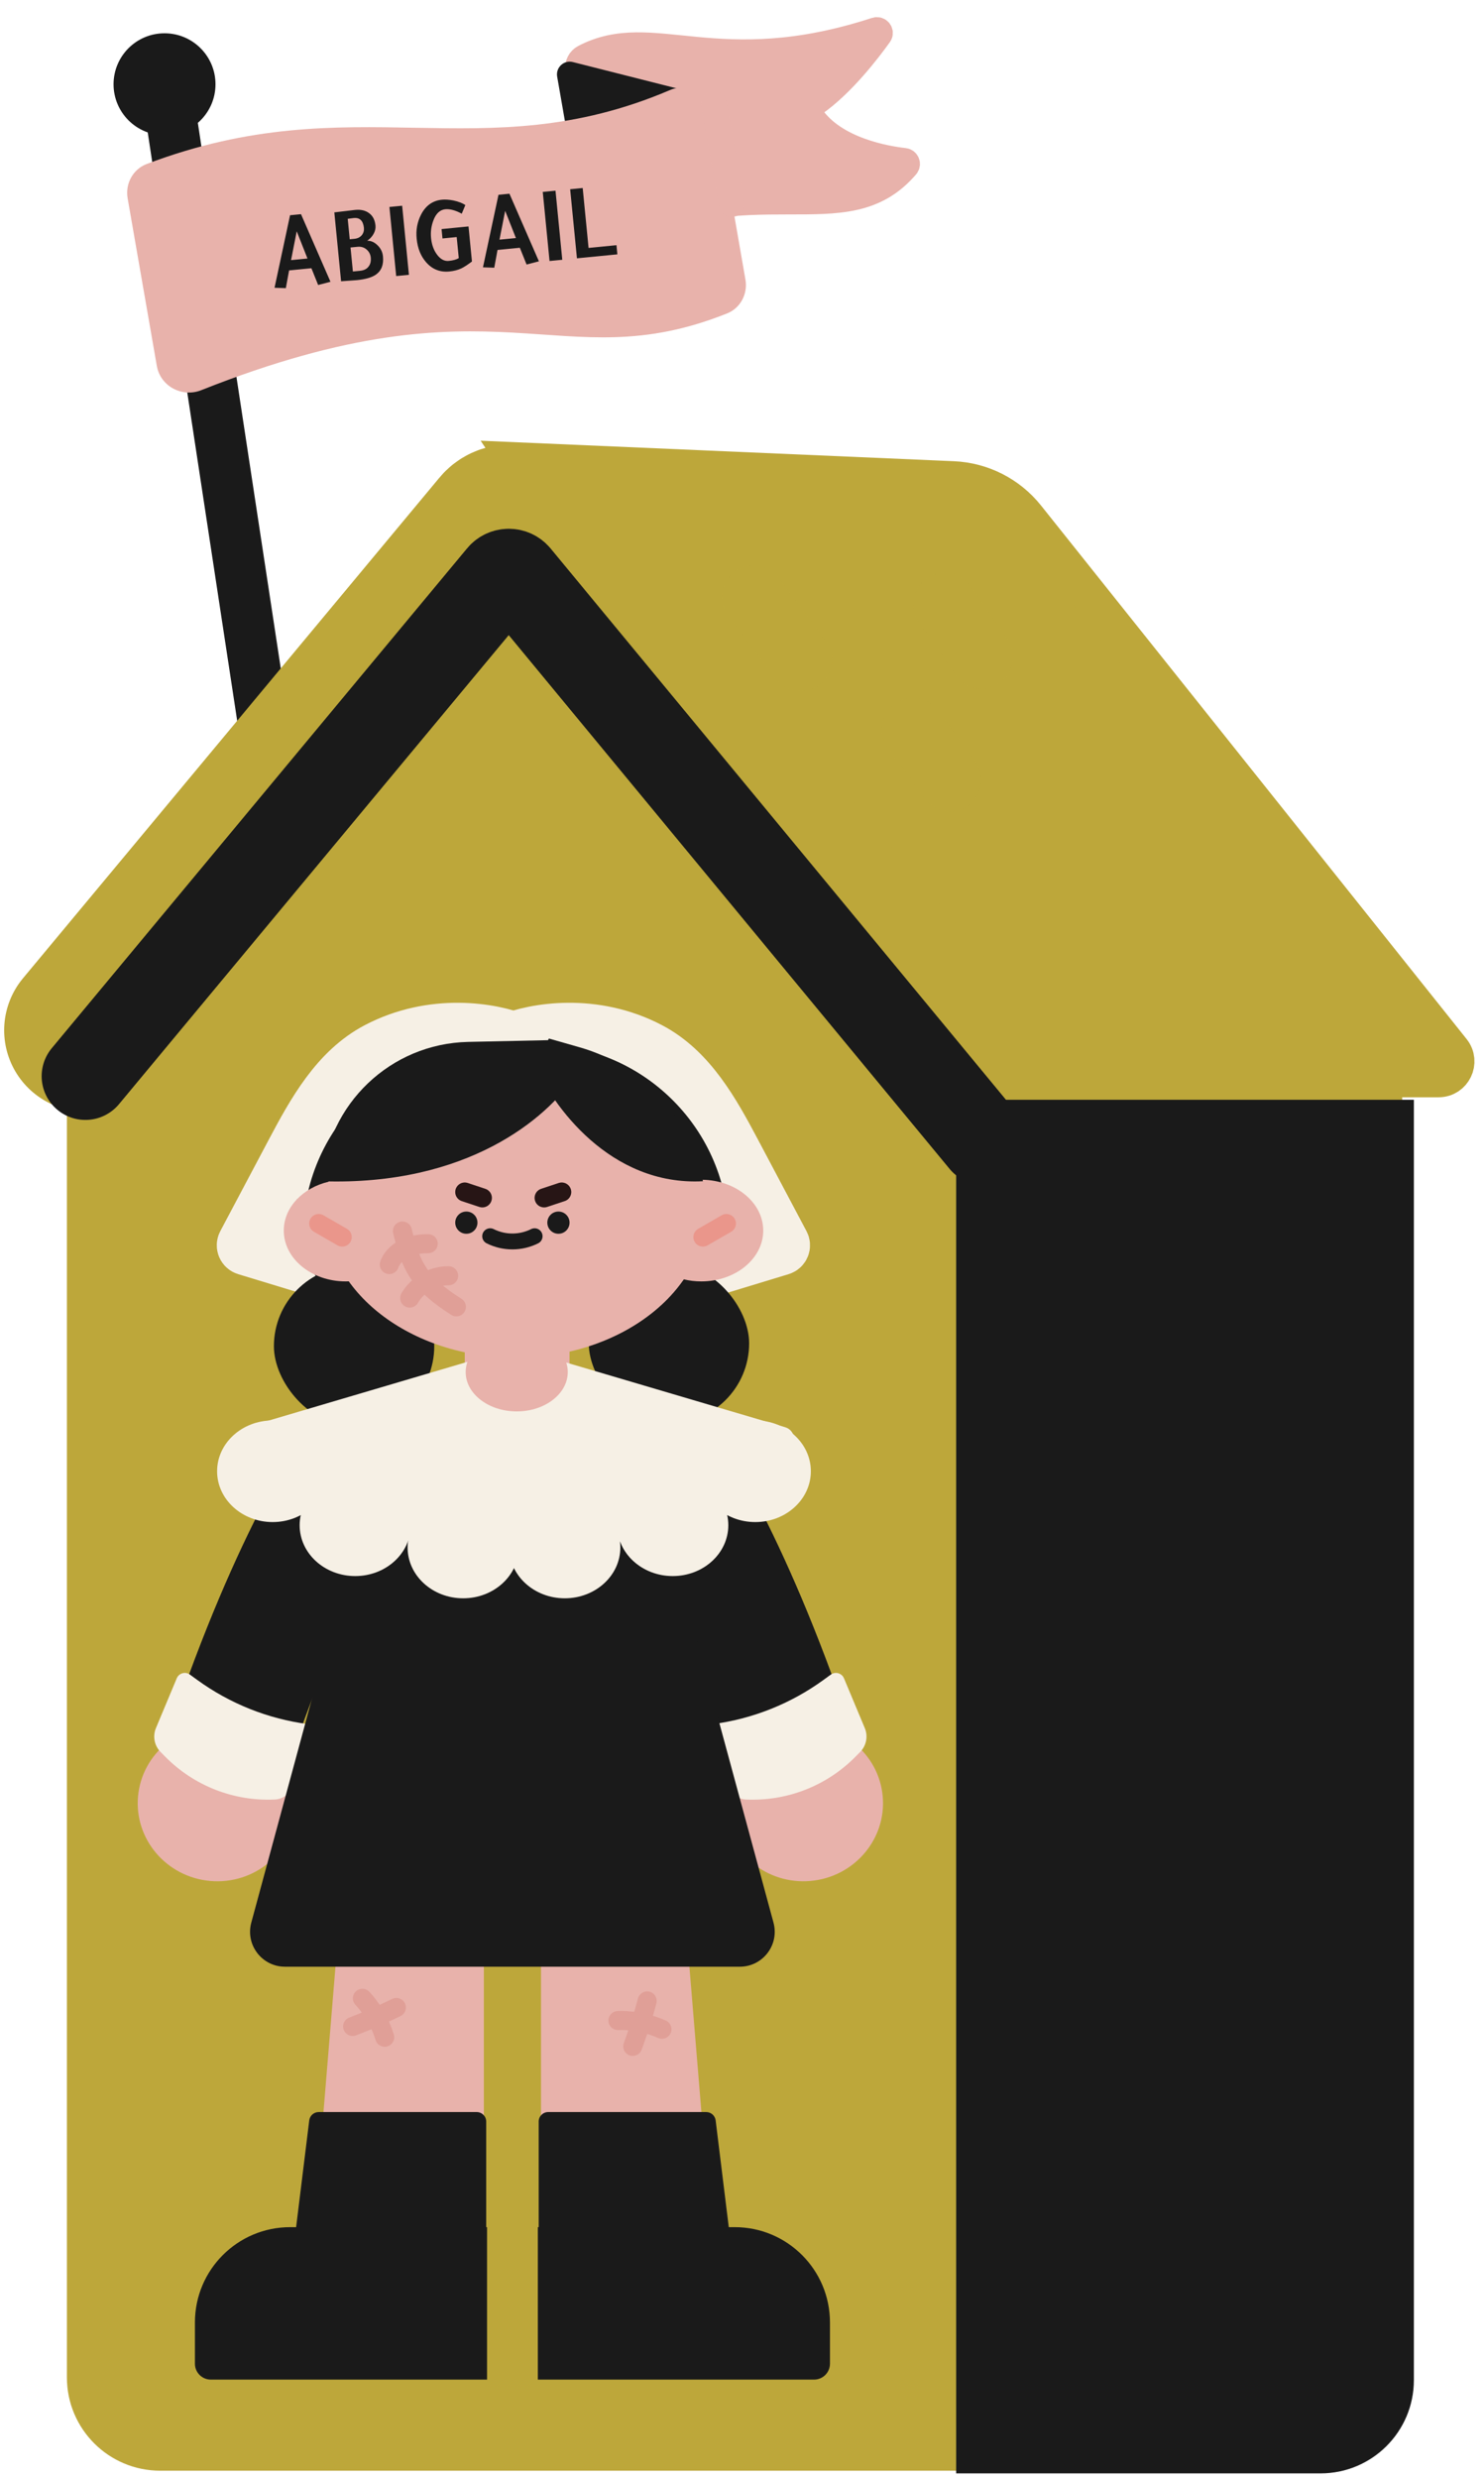 <svg width="509" height="850" viewBox="0 0 509 850" fill="none" xmlns="http://www.w3.org/2000/svg">
<g filter="url(#filter0_g_72_641)">
<path d="M95.221 280.216L59.162 43.1" stroke="#1A1A1A" stroke-width="17.483" stroke-linecap="round"/>
<circle cx="56.43" cy="28.895" r="17.483" fill="#1A1A1A"/>
</g>
<g filter="url(#filter1_g_72_641)">
<path d="M22.947 340.94C22.947 331.504 27.112 322.548 34.328 316.468L169.395 202.673C178.886 194.677 192.143 192.89 203.413 198.086L462.346 317.48C473.684 322.709 480.947 334.054 480.947 346.54V815.186C480.947 832.859 466.62 847.186 448.947 847.186H54.947C37.273 847.186 22.947 832.859 22.947 815.186V340.94Z" fill="#BDA73A"/>
<g filter="url(#filter2_g_72_641)">
<path d="M326.923 164.432L176.947 157.936L317.947 369.956H493.43C498.458 369.956 501.256 364.144 498.12 360.214L352.137 177.25C345.981 169.534 336.786 164.86 326.923 164.432Z" fill="#BDA73A"/>
<path d="M326.923 164.432L176.947 157.936L317.947 369.956H493.43C498.458 369.956 501.256 364.144 498.12 360.214L352.137 177.25C345.981 169.534 336.786 164.86 326.923 164.432Z" stroke="#BDA73A" stroke-width="12.58" stroke-linecap="round"/>
</g>
<path d="M322.284 353.272L177.671 181.556C176.229 179.844 173.59 179.852 172.159 181.572L29.284 353.272" stroke="#BDA73A" stroke-width="55.713" stroke-linecap="round"/>
<g filter="url(#filter3_g_72_641)">
<path d="M337.284 391.272L177.284 197.616C175.849 195.879 173.188 195.875 171.748 197.608L29.284 369.015" stroke="#1A1A1A" stroke-width="30" stroke-linecap="round"/>
</g>
<g style="mix-blend-mode:multiply" opacity="0.4" filter="url(#filter4_g_72_641)">
<path d="M258.43 204.659L274.605 226.133" stroke="#BDA73A" stroke-width="21.566" stroke-linecap="round"/>
</g>
<g style="mix-blend-mode:multiply" opacity="0.4" filter="url(#filter5_g_72_641)">
<path d="M313.244 250.084L325.825 267.428" stroke="#BDA73A" stroke-width="21.566" stroke-linecap="round"/>
</g>
<g style="mix-blend-mode:multiply" opacity="0.4" filter="url(#filter6_g_72_641)">
<path d="M324.028 207.137L336.609 225.307" stroke="#BDA73A" stroke-width="21.566" stroke-linecap="round"/>
</g>
<path d="M327.947 377.105H484.947V816.105C484.947 833.778 470.62 848.105 452.947 848.105H327.947V377.105Z" fill="#1A1A1A"/>
<g filter="url(#filter7_g_72_641)">
<path d="M83.734 426.49L100.352 395.144C107.654 381.37 115.619 366.964 129.422 359.717C148.381 349.765 168.45 352.965 178.095 356.943L144.534 446.33L84.379 428.043C83.724 427.843 83.413 427.096 83.734 426.49Z" fill="#F6F0E5" stroke="#F6F0E5" stroke-width="18.514" stroke-linecap="round"/>
<path d="M268.444 426.49L251.826 395.144C244.524 381.37 236.559 366.964 222.756 359.717C203.796 349.765 183.727 352.965 174.082 356.943L207.644 446.33L267.799 428.043C268.454 427.843 268.765 427.096 268.444 426.49Z" fill="#F6F0E5" stroke="#F6F0E5" stroke-width="18.514" stroke-linecap="round"/>
<circle cx="156.535" cy="409.848" r="31.198" transform="rotate(30 156.535 409.848)" fill="#BD9ADA"/>
<path d="M165.962 643.879H117.587L107.153 770.208H165.962V643.879Z" fill="#E8B2AB"/>
<path d="M120.946 694.855C120.946 694.855 128.249 692.158 135.946 688.355" stroke="#E09F97" stroke-width="6.534" stroke-linecap="round"/>
<path d="M124.291 685.207C124.291 685.207 129.446 690.355 131.946 698.552" stroke="#E09F97" stroke-width="6.534" stroke-linecap="round"/>
<path d="M185.565 643.879H233.94L244.374 770.208H185.565V643.879Z" fill="#E8B2AB"/>
<path d="M166.764 727.475C166.764 725.671 165.301 724.208 163.496 724.208H109.309C107.658 724.208 106.267 725.439 106.066 727.077L100.764 770.208H166.764V727.475Z" fill="#1A1A1A"/>
<path d="M184.764 727.475C184.764 725.671 186.226 724.208 188.031 724.208H242.218C243.869 724.208 245.26 725.439 245.461 727.077L250.764 770.208H184.764V727.475Z" fill="#1A1A1A"/>
<path d="M103.946 423.56C103.946 387.41 133.251 358.105 169.401 358.105H184.492C220.641 358.105 249.946 387.41 249.946 423.56V423.56C249.946 437.116 238.957 448.105 225.401 448.105H128.492C114.936 448.105 103.946 437.116 103.946 423.56V423.56Z" fill="#1A1A1A"/>
<path d="M101.946 411.105H251.946L249.355 424.89C246.113 442.136 232.008 455.255 214.573 457.242L176.73 461.555C173.523 461.92 170.284 461.896 167.083 461.483L138.305 457.771C120.553 455.481 106.483 441.676 103.856 423.971L101.946 411.105Z" fill="#1A1A1A"/>
<rect x="93.946" y="434.105" width="55" height="55" rx="27.5" fill="#1A1A1A"/>
<rect x="201.946" y="433.105" width="55" height="55" rx="27.5" fill="#1A1A1A"/>
<path d="M124.308 500.126C124.308 500.126 105.169 524.462 82.594 587.466" stroke="#1A1A1A" stroke-width="42.473" stroke-linejoin="round"/>
<ellipse cx="26.682" cy="27.226" rx="26.682" ry="27.226" transform="matrix(0.087 -0.996 -0.996 -0.087 99.248 647.339)" fill="#E8B2AB"/>
<path d="M107.77 594.807C108.436 593.216 107.407 591.429 105.698 591.204V591.204C91.934 589.396 78.841 584.171 67.614 576.006L65.146 574.211C63.584 573.075 61.371 573.695 60.625 575.477L53.483 592.549C52.312 595.347 52.938 598.575 55.069 600.734L56.677 602.362C66.553 612.364 80.213 617.699 94.253 617.037V617.037C96.881 616.913 99.203 615.287 100.218 612.86L107.77 594.807Z" fill="#F6F0E5"/>
<path d="M225.794 500.126C225.794 500.126 244.932 524.462 267.508 587.466" stroke="#1A1A1A" stroke-width="42.473" stroke-linejoin="round"/>
<ellipse cx="275.648" cy="618.384" rx="26.682" ry="27.226" transform="rotate(-95.005 275.648 618.384)" fill="#E8B2AB"/>
<path d="M242.331 594.807C241.666 593.216 242.694 591.429 244.403 591.204V591.204C258.168 589.396 271.261 584.171 282.488 576.006L284.956 574.211C286.518 573.075 288.731 573.695 289.476 575.477L296.618 592.549C297.789 595.347 297.164 598.575 295.032 600.734L293.424 602.362C283.549 612.364 269.889 617.699 255.849 617.037V617.037C253.221 616.913 250.899 615.287 249.884 612.86L242.331 594.807Z" fill="#F6F0E5"/>
<ellipse cx="176.838" cy="414.881" rx="65.343" ry="50.641" fill="#E8B2AB"/>
<path d="M86.187 659.258L126.477 510.631L222.787 502.549L265.304 659.255C267.371 666.873 261.635 674.372 253.743 674.372H97.749C89.858 674.372 84.122 666.875 86.187 659.258Z" fill="#1A1A1A"/>
<path d="M159.411 451.117H195.349V476.71C195.349 486.634 187.304 494.679 177.38 494.679V494.679C167.456 494.679 159.411 486.634 159.411 476.71V451.117Z" fill="#E8B2AB"/>
<path d="M176.866 364.614C208.296 364.614 234.538 381.733 240.763 404.536C252.392 404.632 261.783 412.395 261.783 421.959C261.783 431.583 252.275 439.384 240.547 439.384C238.44 439.384 236.406 439.131 234.485 438.662C223.49 454.514 201.812 465.299 176.866 465.299C152.286 465.299 130.878 454.829 119.736 439.358C119.351 439.375 118.963 439.384 118.573 439.384C106.845 439.384 97.337 431.582 97.337 421.959C97.337 413.979 103.875 407.251 112.797 405.187C118.697 382.06 145.138 364.614 176.866 364.614Z" fill="#E8B2AB"/>
<path d="M160.314 466.971C159.927 468.086 159.719 469.258 159.719 470.467C159.719 477.922 167.559 483.964 177.23 483.964C186.901 483.964 194.741 477.922 194.741 470.467C194.741 469.344 194.561 468.253 194.225 467.209L269.267 489.37C272.473 490.316 273.408 494.278 270.831 496.406C257.192 507.665 220.272 534.367 176.866 534.368C133.459 534.368 96.538 507.665 82.9 496.406C80.323 494.278 81.258 490.316 84.463 489.37L160.314 466.971Z" fill="#F6F0E5"/>
<path d="M241.099 405.037C209.21 406.745 189.332 378.936 183.379 364.817L188.284 356.105L198.876 359.131C220.451 365.295 236.756 383.023 241.099 405.037Z" fill="#1A1A1A"/>
<path d="M110.413 405.037C160.353 406.745 187.675 383.292 196.997 369.174L188.829 356.65L160.542 357.264C133.997 357.842 112.266 378.551 110.413 405.037Z" fill="#1A1A1A"/>
<circle cx="159.955" cy="419.237" r="3.812" fill="#1A1A1A"/>
<circle cx="191.54" cy="419.237" r="3.812" fill="#1A1A1A"/>
<path d="M192.665 408.742L186.637 410.744" stroke="#1A1A1A" stroke-width="6.534" stroke-linecap="round"/>
<path d="M192.665 408.742L186.637 410.744" stroke="#5A0000" stroke-opacity="0.2" stroke-width="6.534" stroke-linecap="round" style="mix-blend-mode:multiply"/>
<path d="M159.411 408.742L165.439 410.744" stroke="#1A1A1A" stroke-width="6.534" stroke-linecap="round"/>
<path d="M159.411 408.742L165.439 410.744" stroke="#5A0000" stroke-opacity="0.2" stroke-width="6.534" stroke-linecap="round" style="mix-blend-mode:multiply"/>
<path d="M183.37 423.891V423.891C178.574 426.287 172.918 426.29 168.123 423.891V423.891" stroke="#1A1A1A" stroke-width="5.445" stroke-linecap="round" stroke-linejoin="round"/>
<path d="M167.051 763.674H99.53C81.486 763.674 66.859 778.301 66.859 796.345V810.503C66.859 813.51 69.297 815.948 72.304 815.948H167.051V763.674Z" fill="#1A1A1A"/>
<path d="M184.476 763.674H251.997C270.041 763.674 284.668 778.301 284.668 796.345V810.503C284.668 813.51 282.231 815.948 279.223 815.948H184.476V763.674Z" fill="#1A1A1A"/>
<path d="M117.376 424.189L109.315 419.535" stroke="#EA968B" stroke-width="6.534" stroke-linecap="round"/>
<path d="M156.531 448.105C143.518 439.881 140.825 433.736 138.031 422.105" stroke="#E09F97" stroke-width="6.534" stroke-linecap="round"/>
<path d="M133.531 433.605C133.531 433.605 135.531 426.45 146.876 426.45" stroke="#E09F97" stroke-width="6.534" stroke-linecap="round"/>
<path d="M140.531 445.105C140.531 445.105 144.531 437.45 153.876 437.45" stroke="#E09F97" stroke-width="6.534" stroke-linecap="round"/>
<path d="M241.09 424.189L249.151 419.535" stroke="#EA968B" stroke-width="6.534" stroke-linecap="round"/>
<path d="M217.026 701.686C217.026 701.686 219.788 694.407 221.974 686.105" stroke="#E09F97" stroke-width="6.534" stroke-linecap="round"/>
<path d="M211.946 692.828C211.946 692.828 219.214 692.321 227.038 695.817" stroke="#E09F97" stroke-width="6.534" stroke-linecap="round"/>
</g>
<g filter="url(#filter8_g_72_641)">
<ellipse cx="93.522" cy="504.483" rx="19.058" ry="17.425" fill="#F6F0E5"/>
<ellipse cx="19.058" cy="17.425" rx="19.058" ry="17.425" transform="matrix(-1 0 0 1 278.116 487.058)" fill="#F6F0E5"/>
<ellipse cx="121.838" cy="522.997" rx="19.058" ry="17.425" fill="#F6F0E5"/>
<ellipse cx="19.058" cy="17.425" rx="19.058" ry="17.425" transform="matrix(-1 0 0 1 249.801 505.572)" fill="#F6F0E5"/>
<ellipse cx="158.865" cy="530.62" rx="19.058" ry="17.425" fill="#F6F0E5"/>
<ellipse cx="19.058" cy="17.425" rx="19.058" ry="17.425" transform="matrix(-1 0 0 1 212.773 513.195)" fill="#F6F0E5"/>
</g>
</g>
<g filter="url(#filter9_g_72_641)">
<path d="M198.235 23.736L204.375 82.62C259.296 56.151 289.697 81.753 310.903 56.938C311.476 56.268 311.044 55.215 310.169 55.118C304.114 54.448 286.312 51.523 278.317 39.871C277.338 38.445 277.923 36.552 279.343 35.567C288.906 28.933 297.917 17.143 301.666 11.905C302.273 11.056 301.408 9.98 300.416 10.303C245.782 28.1 223.971 7.266 200.336 19.645C198.849 20.424 198.061 22.067 198.235 23.736Z" fill="#E8B2AB" stroke="#E8B2AB" stroke-width="8.742"/>
<path d="M196.482 21.282L239.261 32.109L194.125 43.609L191.104 26.269C190.56 23.149 193.412 20.505 196.482 21.282Z" fill="#1A1A1A"/>
<path d="M229.674 30.934C164.844 58.576 121.666 29.188 50.327 56.229C45.585 58.026 42.905 62.999 43.775 67.996L53.79 125.477C55.003 132.437 62.453 136.403 69.02 133.796C171.322 93.184 191.662 130.55 249.411 107.46C253.994 105.627 256.53 100.739 255.683 95.877L245.819 39.264C244.545 31.953 236.501 28.023 229.674 30.934Z" fill="#E8B2AB"/>
<path d="M106.809 91.972L99.155 92.723L98.039 98.811L94.162 98.681L99.486 73.806L103.241 73.438L113.353 96.616L109.124 97.723L106.809 91.972ZM99.829 89.193L105.462 88.641L101.775 79.305L99.829 89.193ZM116.99 96.441L114.673 72.827C114.866 72.808 116.019 72.67 118.132 72.414C119.692 72.213 120.918 72.068 121.808 71.981C123.782 71.787 125.387 72.164 126.622 73.112C127.879 74.034 128.601 75.446 128.788 77.347C128.882 78.31 128.66 79.268 128.122 80.22C127.605 81.145 126.879 81.922 125.944 82.548C127.229 82.519 128.41 83.035 129.486 84.096C130.586 85.155 131.21 86.43 131.356 87.923C131.635 90.763 130.819 92.848 128.908 94.178C127.52 95.141 125.357 95.766 122.421 96.054C121.747 96.12 120.781 96.191 119.525 96.265C118.292 96.338 117.448 96.396 116.99 96.441ZM119.265 75.037L119.952 82.042L121.577 81.883C122.684 81.774 123.541 81.338 124.146 80.573C124.684 79.865 124.907 79.041 124.815 78.102C124.555 75.697 123.412 74.582 121.388 74.756C120.858 74.808 120.151 74.902 119.265 75.037ZM120.228 84.859L121.036 93.091L123.528 92.847C124.852 92.717 125.824 92.22 126.444 91.358C127.047 90.569 127.287 89.549 127.164 88.297C127.063 87.263 126.624 86.382 125.848 85.656C124.966 84.843 123.899 84.498 122.648 84.621L120.228 84.859ZM133.566 70.973L137.935 70.544L140.259 94.231L135.89 94.659L133.566 70.973ZM154.119 93.09C150.941 93.401 148.299 92.36 146.193 89.967C144.334 87.865 143.244 85.177 142.923 81.903C142.606 78.92 143.11 76.137 144.436 73.552C146.031 70.479 148.416 68.787 151.594 68.475C152.725 68.364 154.034 68.454 155.521 68.746C157.234 69.112 158.598 69.635 159.612 70.313L158.372 73.278C156.266 72.124 154.393 71.615 152.754 71.751C150.9 71.933 149.531 73.21 148.646 75.581C147.913 77.525 147.648 79.531 147.851 81.602C148.078 83.912 148.777 85.837 149.949 87.374C151.12 88.912 152.44 89.609 153.909 89.465C155.401 89.318 156.549 88.999 157.351 88.507L156.642 81.286L151.768 81.764L151.452 78.55L160.696 77.643L161.876 89.667C160.36 90.812 159.149 91.6 158.243 92.029C157.082 92.58 155.707 92.934 154.119 93.09ZM178.301 84.957L170.646 85.708L169.53 91.796L165.653 91.666L170.978 66.792L174.733 66.423L184.845 89.601L180.615 90.709L178.301 84.957ZM171.321 82.179L176.954 81.626L173.267 72.29L171.321 82.179ZM186.165 65.812L190.534 65.383L192.858 89.07L188.489 89.499L186.165 65.812ZM195.562 64.89L199.858 64.468L201.874 85.013L211.443 84.075L211.751 87.216L197.886 88.576L195.562 64.89Z" fill="#1A1A1A"/>
<g style="mix-blend-mode:multiply" opacity="0.61">
<path d="M244.855 35.571L251.039 70.054" stroke="#E8B2AB" stroke-width="8.742" stroke-linecap="round"/>
</g>
</g>
<defs>
<filter id="filter0_g_72_641" x="37.526" y="9.991" width="67.858" height="280.388" filterUnits="userSpaceOnUse" color-interpolation-filters="sRGB">
<feFlood flood-opacity="0" result="BackgroundImageFix"/>
<feBlend mode="normal" in="SourceGraphic" in2="BackgroundImageFix" result="shape"/>
<feTurbulence type="fractalNoise" baseFrequency="0.38 0.38" numOctaves="3" seed="4240" />
<feDisplacementMap in="shape" scale="2.841" xChannelSelector="R" yChannelSelector="G" result="displacedImage" width="100%" height="100%" />
<feMerge result="effect1_texture_72_641">
<feMergeNode in="displacedImage"/>
</feMerge>
</filter>
<filter id="filter1_g_72_641" x="0.127" y="149.816" width="506.917" height="699.589" filterUnits="userSpaceOnUse" color-interpolation-filters="sRGB">
<feFlood flood-opacity="0" result="BackgroundImageFix"/>
<feBlend mode="normal" in="SourceGraphic" in2="BackgroundImageFix" result="shape"/>
<feTurbulence type="fractalNoise" baseFrequency="0.415 0.415" numOctaves="3" seed="4240" />
<feDisplacementMap in="shape" scale="2.6" xChannelSelector="R" yChannelSelector="G" result="displacedImage" width="100%" height="100%" />
<feMerge result="effect1_texture_72_641">
<feMergeNode in="displacedImage"/>
</feMerge>
</filter>
<filter id="filter2_g_72_641" x="162.521" y="148.779" width="345.559" height="229.803" filterUnits="userSpaceOnUse" color-interpolation-filters="sRGB">
<feFlood flood-opacity="0" result="BackgroundImageFix"/>
<feBlend mode="normal" in="SourceGraphic" in2="BackgroundImageFix" result="shape"/>
<feTurbulence type="fractalNoise" baseFrequency="0.231 0.231" numOctaves="3" seed="4240" />
<feDisplacementMap in="shape" scale="4.673" xChannelSelector="R" yChannelSelector="G" result="displacedImage" width="100%" height="100%" />
<feMerge result="effect1_texture_72_641">
<feMergeNode in="displacedImage"/>
</feMerge>
</filter>
<filter id="filter3_g_72_641" x="12.984" y="180.011" width="340.601" height="227.561" filterUnits="userSpaceOnUse" color-interpolation-filters="sRGB">
<feFlood flood-opacity="0" result="BackgroundImageFix"/>
<feBlend mode="normal" in="SourceGraphic" in2="BackgroundImageFix" result="shape"/>
<feTurbulence type="fractalNoise" baseFrequency="0.415 0.415" numOctaves="3" seed="4240" />
<feDisplacementMap in="shape" scale="2.6" xChannelSelector="R" yChannelSelector="G" result="displacedImage" width="100%" height="100%" />
<feMerge result="effect1_texture_72_641">
<feMergeNode in="displacedImage"/>
</feMerge>
</filter>
<filter id="filter4_g_72_641" x="245.31" y="191.539" width="42.415" height="47.714" filterUnits="userSpaceOnUse" color-interpolation-filters="sRGB">
<feFlood flood-opacity="0" result="BackgroundImageFix"/>
<feBlend mode="normal" in="SourceGraphic" in2="BackgroundImageFix" result="shape"/>
<feTurbulence type="fractalNoise" baseFrequency="0.231 0.231" numOctaves="3" seed="4240" />
<feDisplacementMap in="shape" scale="4.673" xChannelSelector="R" yChannelSelector="G" result="displacedImage" width="100%" height="100%" />
<feMerge result="effect1_texture_72_641">
<feMergeNode in="displacedImage"/>
</feMerge>
</filter>
<filter id="filter5_g_72_641" x="300.124" y="236.963" width="38.821" height="43.585" filterUnits="userSpaceOnUse" color-interpolation-filters="sRGB">
<feFlood flood-opacity="0" result="BackgroundImageFix"/>
<feBlend mode="normal" in="SourceGraphic" in2="BackgroundImageFix" result="shape"/>
<feTurbulence type="fractalNoise" baseFrequency="0.231 0.231" numOctaves="3" seed="4240" />
<feDisplacementMap in="shape" scale="4.673" xChannelSelector="R" yChannelSelector="G" result="displacedImage" width="100%" height="100%" />
<feMerge result="effect1_texture_72_641">
<feMergeNode in="displacedImage"/>
</feMerge>
</filter>
<filter id="filter6_g_72_641" x="310.908" y="194.016" width="38.822" height="44.411" filterUnits="userSpaceOnUse" color-interpolation-filters="sRGB">
<feFlood flood-opacity="0" result="BackgroundImageFix"/>
<feBlend mode="normal" in="SourceGraphic" in2="BackgroundImageFix" result="shape"/>
<feTurbulence type="fractalNoise" baseFrequency="0.231 0.231" numOctaves="3" seed="4240" />
<feDisplacementMap in="shape" scale="4.673" xChannelSelector="R" yChannelSelector="G" result="displacedImage" width="100%" height="100%" />
<feMerge result="effect1_texture_72_641">
<feMergeNode in="displacedImage"/>
</feMerge>
</filter>
<filter id="filter7_g_72_641" x="45.814" y="342.432" width="258.474" height="474.932" filterUnits="userSpaceOnUse" color-interpolation-filters="sRGB">
<feFlood flood-opacity="0" result="BackgroundImageFix"/>
<feBlend mode="normal" in="SourceGraphic" in2="BackgroundImageFix" result="shape"/>
<feTurbulence type="fractalNoise" baseFrequency="0.381 0.381" numOctaves="3" seed="4240" />
<feDisplacementMap in="shape" scale="2.832" xChannelSelector="R" yChannelSelector="G" result="displacedImage" width="100%" height="100%" />
<feMerge result="effect1_texture_72_641">
<feMergeNode in="displacedImage"/>
</feMerge>
</filter>
<filter id="filter8_g_72_641" x="73.048" y="485.642" width="206.483" height="63.818" filterUnits="userSpaceOnUse" color-interpolation-filters="sRGB">
<feFlood flood-opacity="0" result="BackgroundImageFix"/>
<feBlend mode="normal" in="SourceGraphic" in2="BackgroundImageFix" result="shape"/>
<feTurbulence type="fractalNoise" baseFrequency="0.381 0.381" numOctaves="3" seed="4240" />
<feDisplacementMap in="shape" scale="2.832" xChannelSelector="R" yChannelSelector="G" result="displacedImage" width="100%" height="100%" />
<feMerge result="effect1_texture_72_641">
<feMergeNode in="displacedImage"/>
</feMerge>
</filter>
<filter id="filter9_g_72_641" x="42.192" y="4.45" width="274.777" height="131.573" filterUnits="userSpaceOnUse" color-interpolation-filters="sRGB">
<feFlood flood-opacity="0" result="BackgroundImageFix"/>
<feBlend mode="normal" in="SourceGraphic" in2="BackgroundImageFix" result="shape"/>
<feTurbulence type="fractalNoise" baseFrequency="0.38 0.38" numOctaves="3" seed="4240" />
<feDisplacementMap in="shape" scale="2.841" xChannelSelector="R" yChannelSelector="G" result="displacedImage" width="100%" height="100%" />
<feMerge result="effect1_texture_72_641">
<feMergeNode in="displacedImage"/>
</feMerge>
</filter>
</defs>
</svg>
